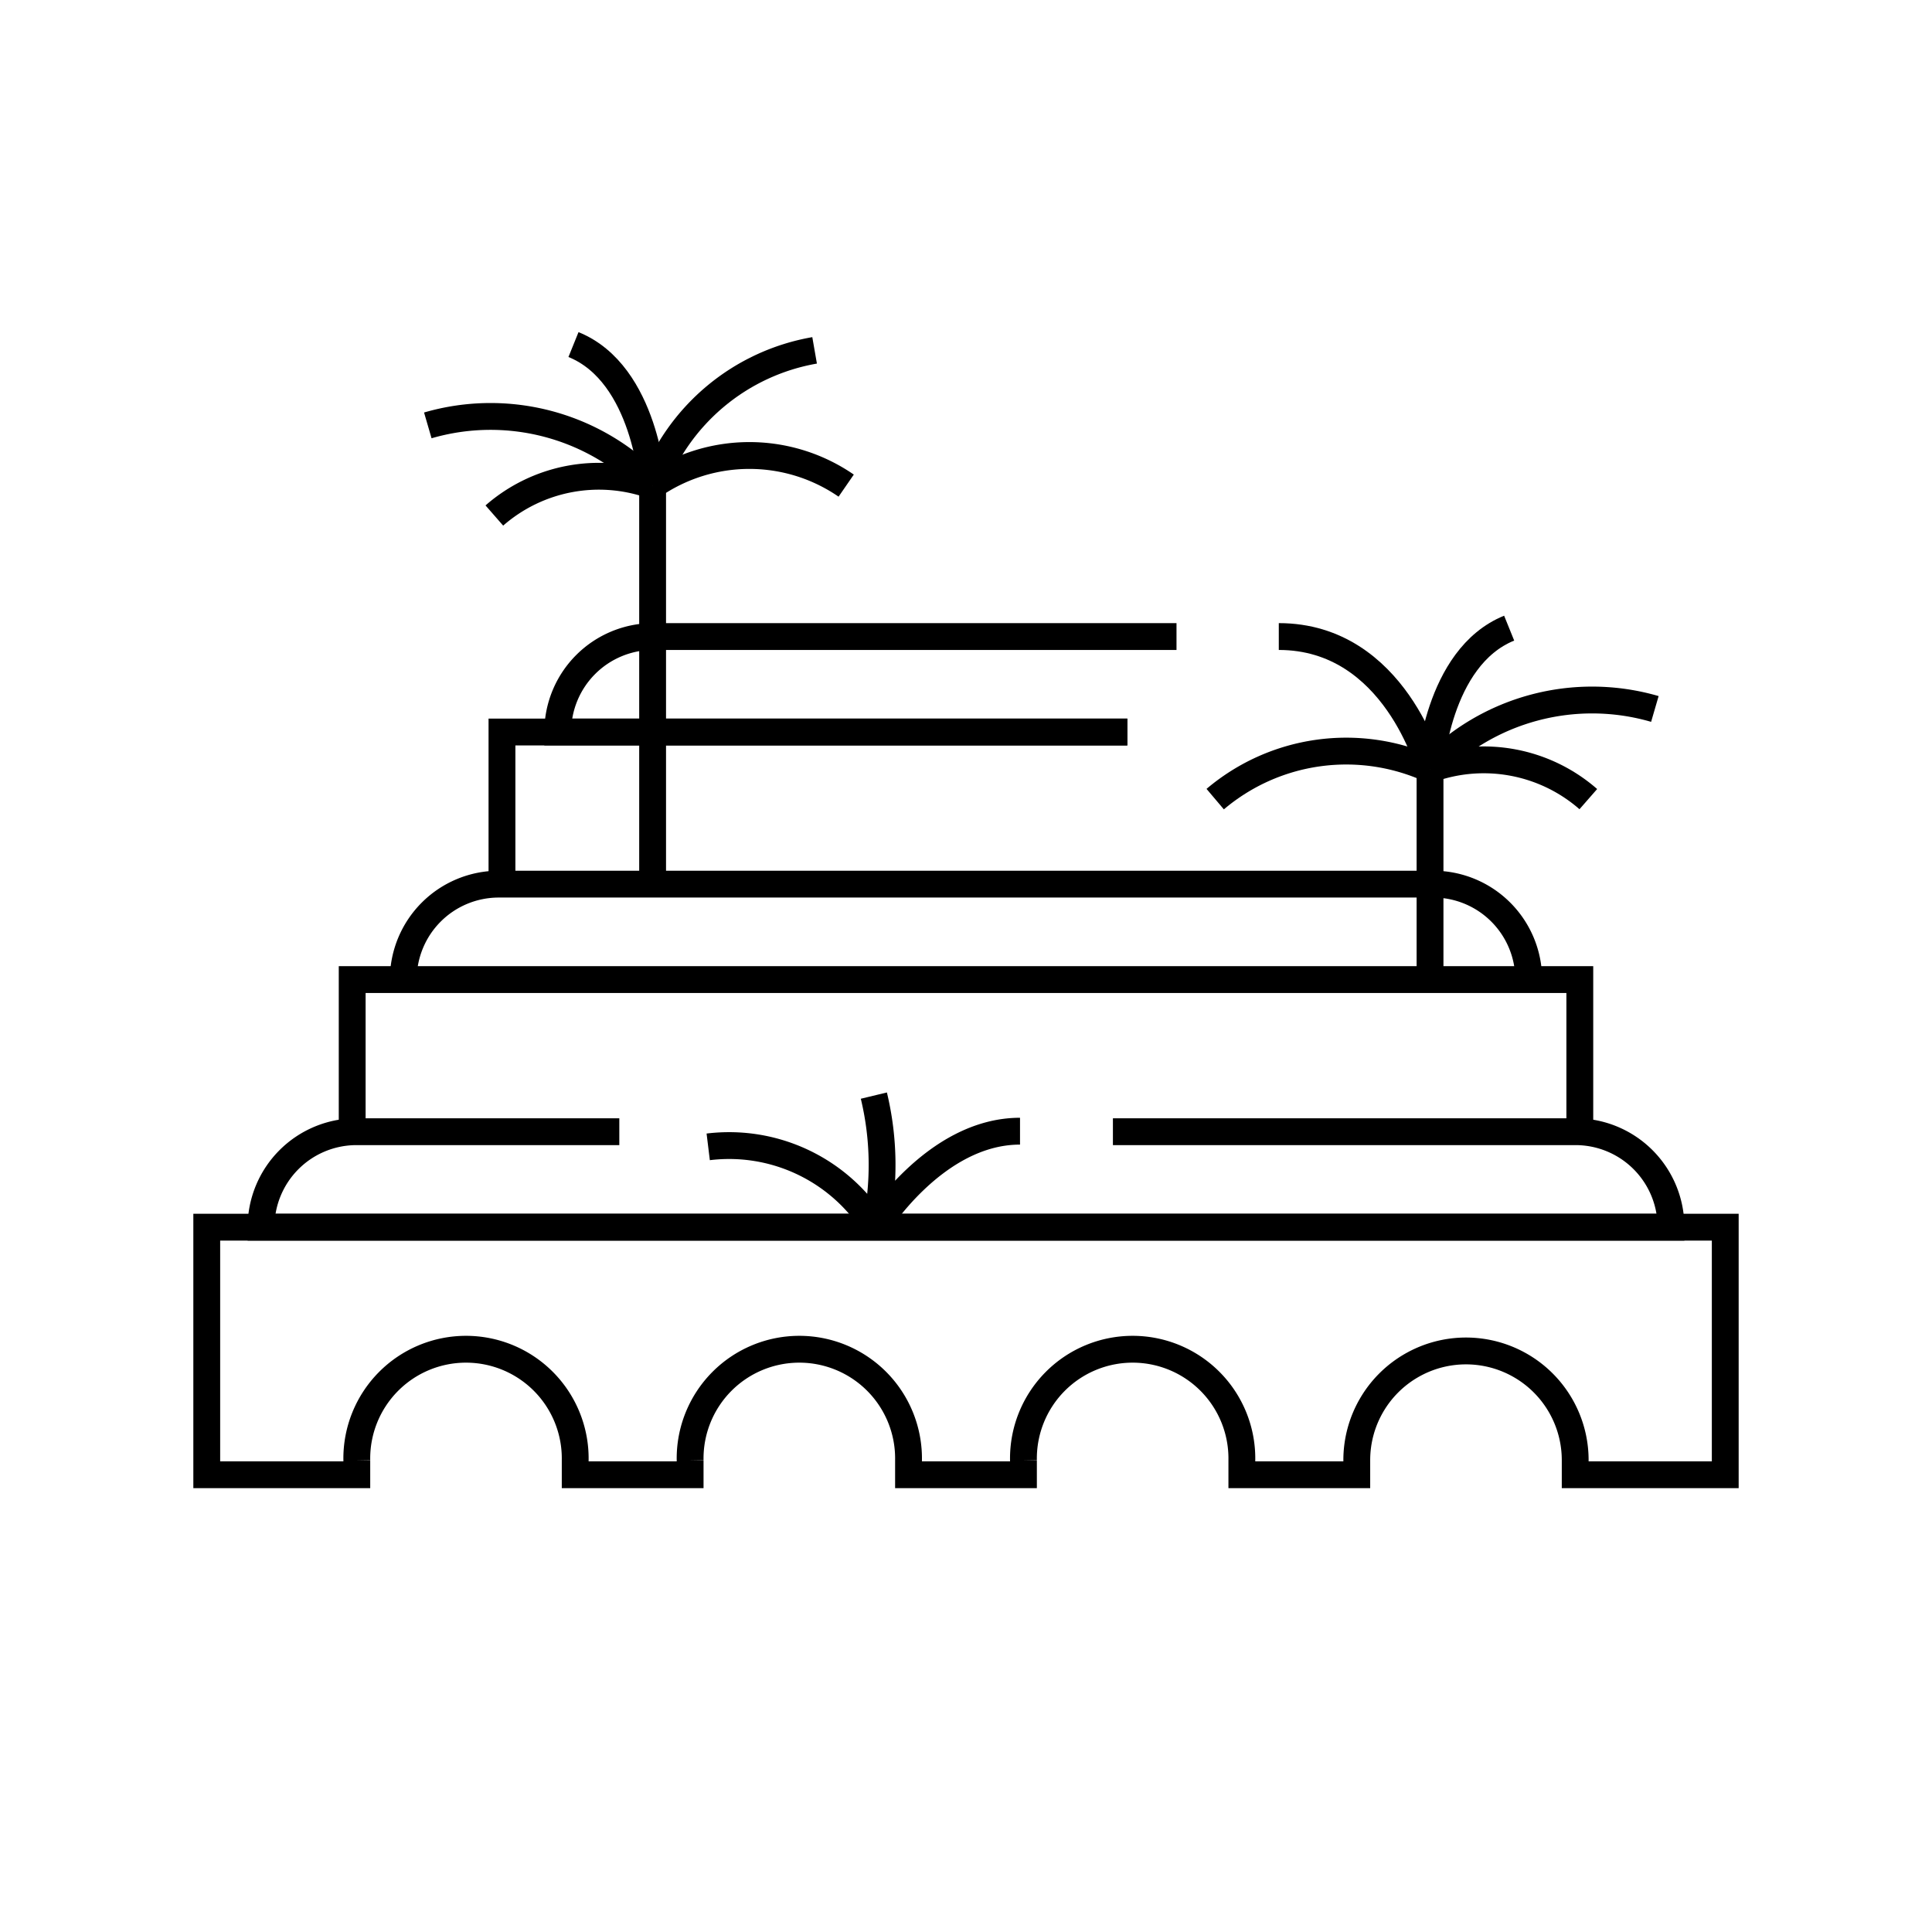 <svg id="emoji" viewBox="0 0 72 72" xmlns="http://www.w3.org/2000/svg" width="64" height="64">
  <g id="line">
    <polyline fill="none" stroke="#000" strokeLinecap="round" strokeLinejoin="round" strokeWidth="2" points="13.125 42.175 13.125 36.506 58.875 36.506 58.875 42.175"/>
    <polyline fill="none" stroke="#000" strokeLinecap="round" strokeLinejoin="round" strokeWidth="2" points="18.707 32.948 18.707 27.28 42.012 27.28"/>
    <path fill="none" stroke="#000" strokeLinecap="round" strokeLinejoin="round" strokeWidth="2" d="M31.535,18.098a6.355,6.355,0,0,0-7.214,0"/>
    <path fill="none" stroke="#000" strokeLinecap="round" strokeLinejoin="round" strokeWidth="2" d="M30.358,13.057a7.87,7.87,0,0,0-6.037,5.041"/>
    <path fill="none" stroke="#000" strokeLinecap="round" strokeLinejoin="round" strokeWidth="2" d="M15.943,15.853a8.363,8.363,0,0,1,8.379,2.246"/>
    <path fill="none" stroke="#000" strokeLinecap="round" strokeLinejoin="round" strokeWidth="2" d="M18.423,19.212a5.918,5.918,0,0,1,5.899-1.114"/>
    <path fill="none" stroke="#000" strokeLinecap="round" strokeLinejoin="round" strokeWidth="2" d="M21.372,12.841c2.698,1.092,2.949,5.258,2.949,5.258"/>
    <path fill="none" stroke="#000" strokeLinecap="round" strokeLinejoin="round" strokeWidth="2" d="M45.287,29.781a7.555,7.555,0,0,1,8.006-1.114"/>
    <path fill="none" stroke="#000" strokeLinecap="round" strokeLinejoin="round" strokeWidth="2" d="M47.657,23.722c4.347,0,5.636,4.945,5.636,4.945"/>
    <path fill="none" stroke="#000" strokeLinecap="round" strokeLinejoin="round" strokeWidth="2" d="M61.672,26.421a8.363,8.363,0,0,0-8.379,2.246"/>
    <path fill="none" stroke="#000" strokeLinecap="round" strokeLinejoin="round" strokeWidth="2" d="M59.192,29.781a5.918,5.918,0,0,0-5.899-1.114"/>
    <path fill="none" stroke="#000" strokeLinecap="round" strokeLinejoin="round" strokeWidth="2" d="M56.242,23.409c-2.698,1.092-2.949,5.258-2.949,5.258"/>
    <path fill="none" stroke="#000" strokeLinecap="round" strokeLinejoin="round" strokeWidth="2" d="M56.971,36.507a3.558,3.558,0,0,0-3.558-3.558H18.587a3.558,3.558,0,0,0-3.558,3.558h0"/>
    <path fill="none" stroke="#000" strokeLinecap="round" strokeLinejoin="round" strokeWidth="2" d="M64.295,54.96V45.733H7.705V54.96H13.297v-.544a4.07,4.07,0,1,1,8.139,0V54.96h4.283v-.544a4.07,4.07,0,1,1,8.139,0V54.96h4.283v-.544a4.07,4.07,0,1,1,8.139,0V54.96h4.283v-.544a4.07,4.07,0,1,1,8.14,0V54.96Z"/>
    <line x1="24.321" x2="24.321" y1="18.098" y2="32.949" fill="none" stroke="#000" strokeLinecap="round" strokeLinejoin="round" strokeWidth="2"/>
    <line x1="53.293" x2="53.293" y1="28.667" y2="36.507" fill="none" stroke="#000" strokeLinecap="round" strokeLinejoin="round" strokeWidth="2"/>
    <path fill="none" stroke="#000" strokeLinecap="round" strokeLinejoin="round" strokeWidth="2" d="M23.08,42.175H13.286a3.558,3.558,0,0,0-3.558,3.558h52.545a3.558,3.558,0,0,0-3.558-3.558H41.475"/>
    <path fill="none" stroke="#000" strokeLinecap="round" strokeLinejoin="round" strokeWidth="2" d="M38.013,42.156c-3.194,0-5.387,3.578-5.387,3.578a11.027,11.027,0,0,0-.06-4.904"/>
    <path fill="none" stroke="#000" strokeLinecap="round" strokeLinejoin="round" strokeWidth="2" d="M26.393,42.74a6.41,6.41,0,0,1,6.233,2.994"/>
    <path fill="none" stroke="#000" strokeLinecap="round" strokeLinejoin="round" strokeWidth="2" d="M43.845,23.722H24.343a3.558,3.558,0,0,0-3.558,3.558H42.012"/>
  </g>
</svg>
